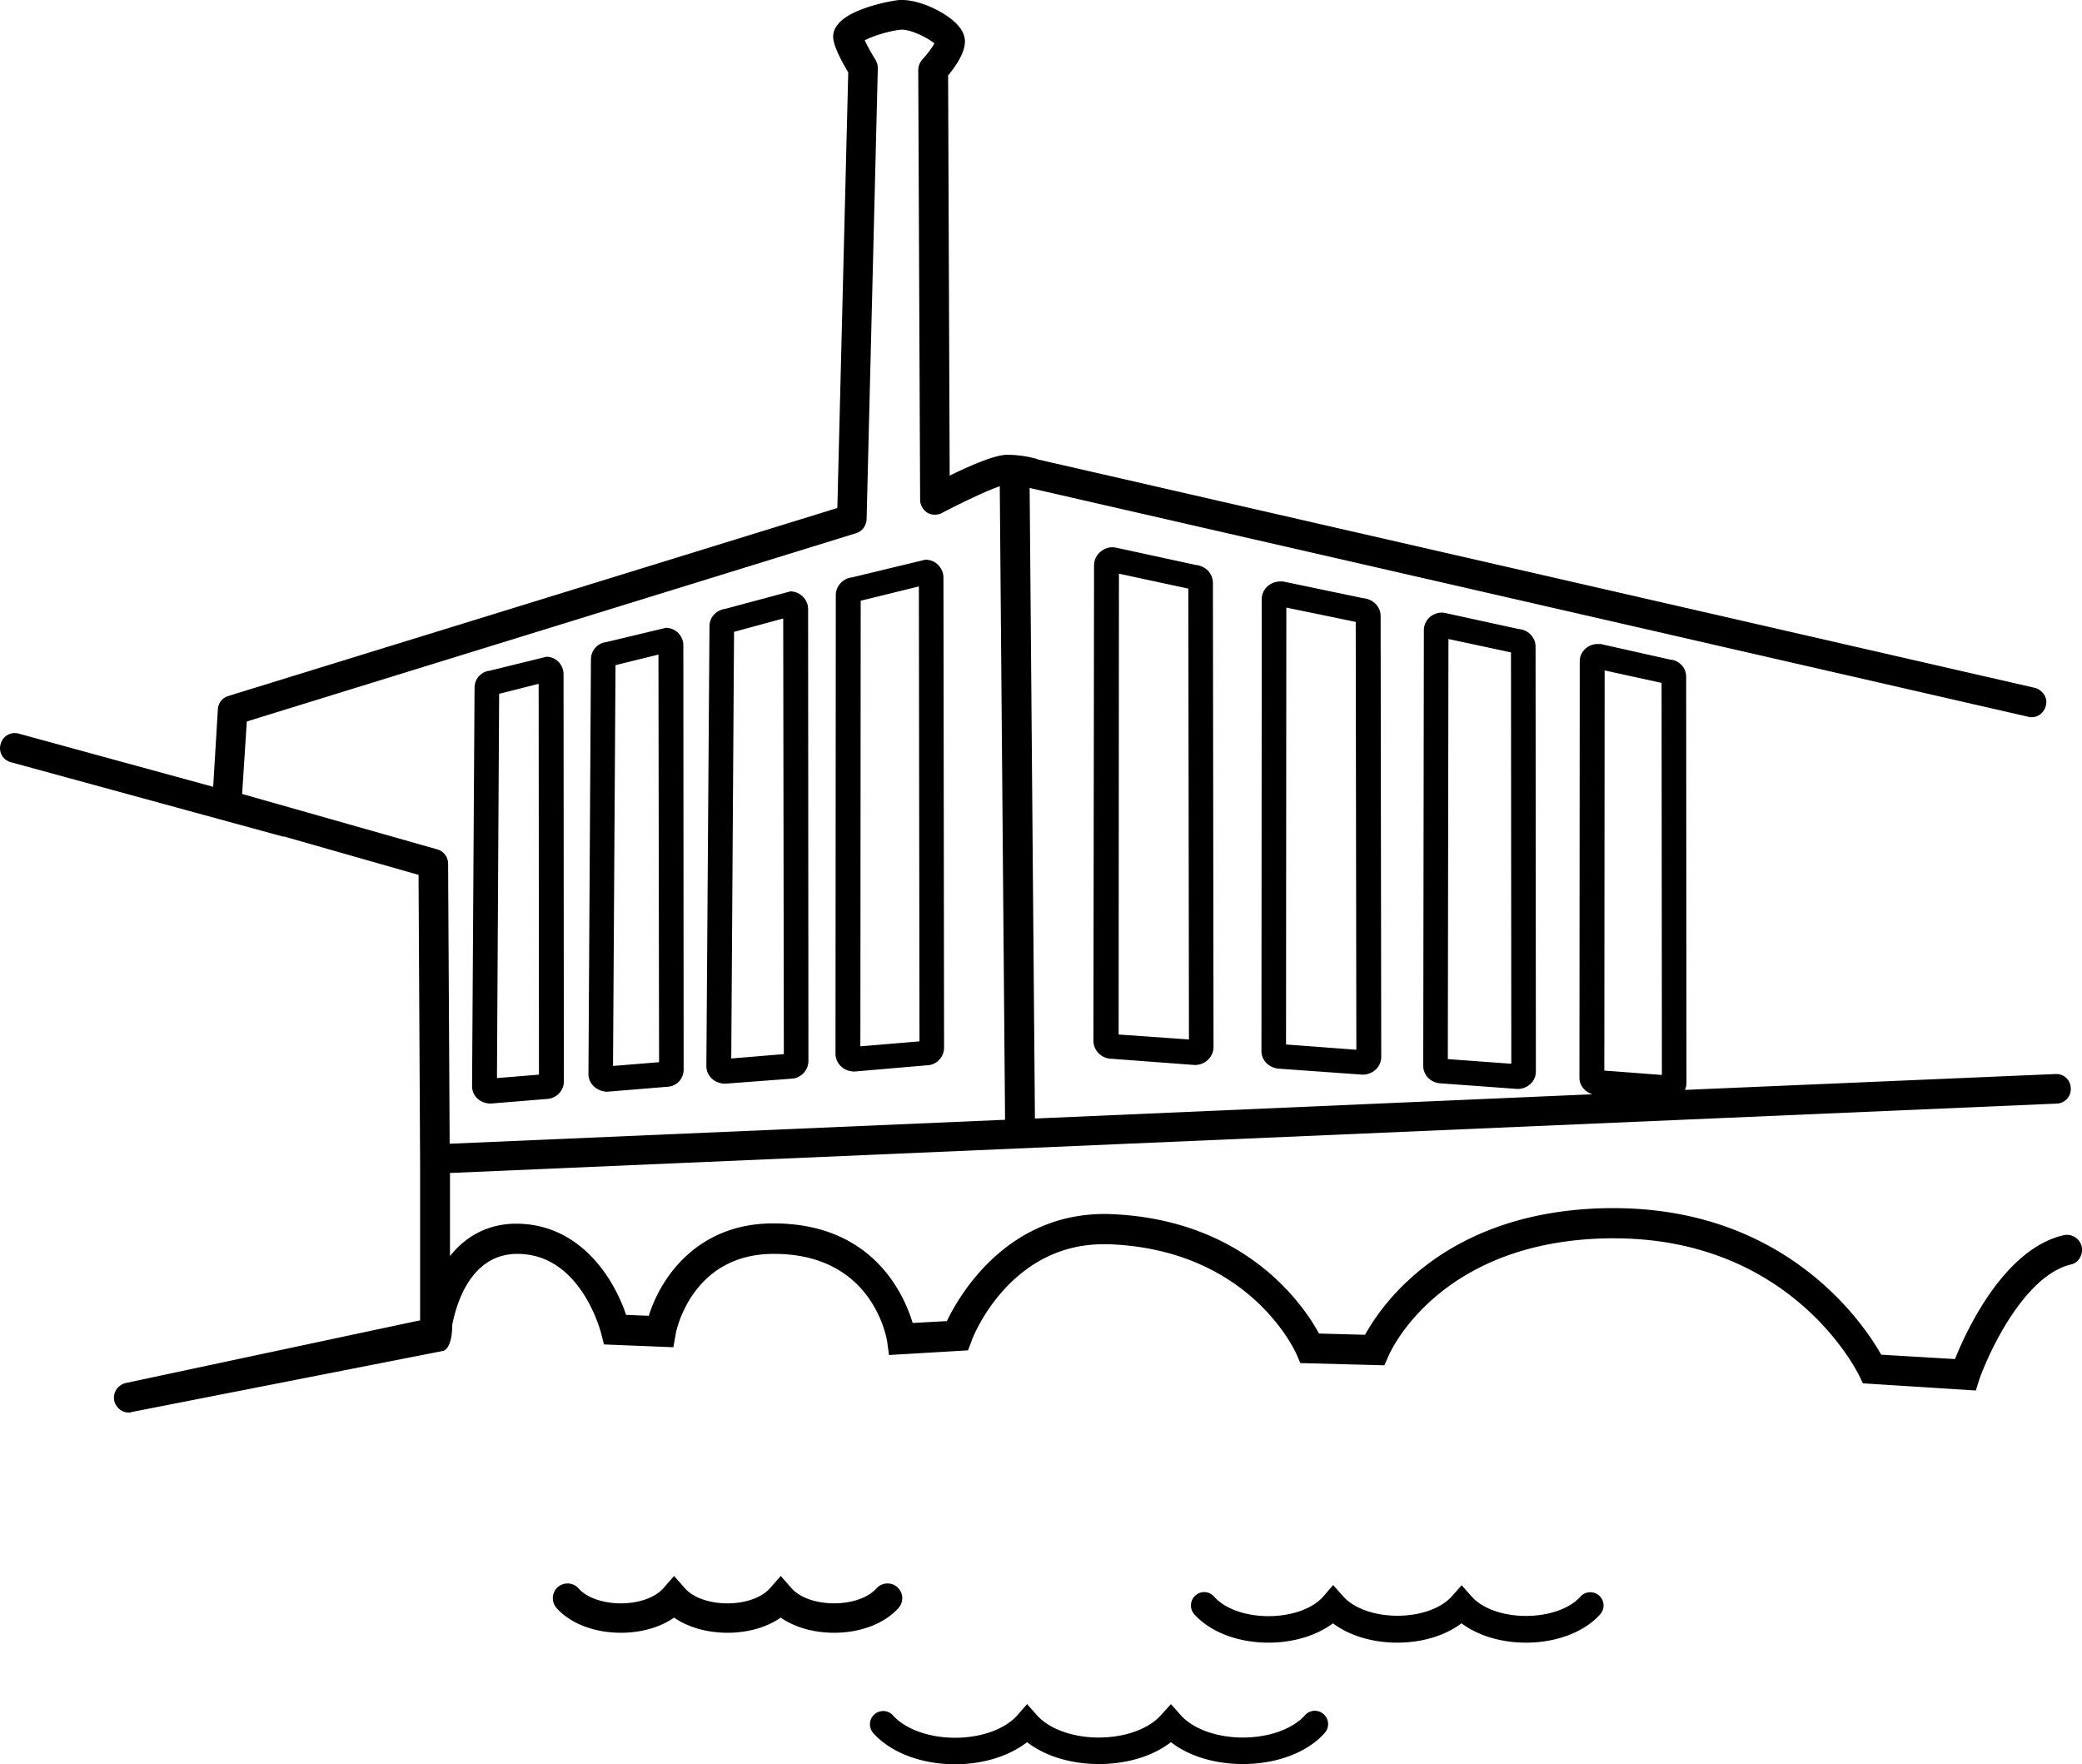 <svg width="66.914" height="56.694" viewBox="0 0 66.914 56.694" xmlns="http://www.w3.org/2000/svg">
    <g fill="currentColor" fill-rule="evenodd">
        <path d="M14.402 27.746a.48.48 0 0 0-.35-.45l-6.27-1.78.15-2.33 19.58-6.05c.2-.06.33-.24.34-.45l.36-14.48c0-.1-.02-.19-.07-.28a5.75 5.75 0 0 1-.35-.63c.24-.13.76-.3 1.15-.34.3-.03.88.26 1.09.44-.08.14-.24.36-.4.53-.08.1-.12.21-.12.33l.06 13.81c0 .16.09.32.23.41.14.08.32.09.47.01.65-.34 1.45-.72 1.86-.86l.17 20.36-17.85.77-.05-9.01zm37.17-6.2 1.83.4.01 12.6-1.85-.14.01-12.86zm15.33 18.5a.489.489 0 0 0-.58-.35c-1.9.44-3.11 3.03-3.49 3.98l-2.37-.14c-.58-1.02-3.06-4.71-8.6-4.71h-.19c-5.2.08-7.26 3.09-7.8 4.07l-1.48-.04c-.49-.9-2.35-3.68-6.73-3.84-3.23-.09-4.8 2.54-5.23 3.44l-1.1.06c-.29-.96-1.31-3.2-4.47-3.2h-.05c-2.43.02-3.59 1.77-3.96 2.97l-.73-.03c-.4-1.2-1.51-2.96-3.59-2.93-.93.02-1.61.46-2.07 1.04v-2.67l51.64-2.23c.26-.01.47-.23.45-.5a.46.46 0 0 0-.47-.45h-.02l-11.91.51c.03-.06.05-.14.05-.23l-.01-13.05c0-.29-.23-.53-.52-.55l-2.23-.5h-.09c-.32 0-.58.25-.58.55l-.01 13.39c0 .25.18.46.42.53l-17.92.78-.17-20.27c.01 0 .01.01.02.01l32.08 7.35c.25.06.5-.1.56-.36.07-.25-.1-.5-.35-.57l-32.04-7.34c-.04-.02-.45-.15-1-.15-.39 0-1.19.35-1.84.67l-.05-12.86c.24-.29.54-.73.54-1.09 0-.22-.11-.43-.34-.64-.41-.37-1.23-.75-1.82-.69-.39.05-1.58.3-1.94.8-.12.15-.16.33-.12.5.06.31.32.77.47 1.02l-.35 14-19.57 6.04c-.2.06-.33.23-.34.43l-.15 2.49-6.25-1.71a.469.469 0 0 0-.58.33c-.08.26.07.52.33.59l8.71 2.38c.02.01.06.01.08.01l4.31 1.23.05 9.27v5.05c-.04 0-.09.02-.12.02l-9.34 1.99c-.26.06-.42.31-.37.57.05.22.25.38.47.38.03 0 .07-.01.1-.02l9.99-1.96c.23-.05.31-.52.3-.82.14-.74.61-2.26 2.04-2.3h.06c2.02 0 2.66 2.45 2.69 2.56l.09.35 2.23.09.07-.4c.01-.11.51-2.58 3.12-2.6h.05c3.17 0 3.61 2.7 3.63 2.81l.06.44 2.54-.15.11-.29c0-.04 1.17-3.12 4.24-3.12h.18c4.51.17 5.97 3.41 6.03 3.54l.12.28 2.7.07.13-.29c.06-.15 1.64-3.71 7.08-3.79h.17c5.68 0 7.79 4.23 7.88 4.41l.12.25 3.63.23.11-.35c.32-.91 1.46-3.35 2.95-3.7.26-.06.4-.34.34-.59z"/>
        <path d="M25.402 19.006c.31 0 .57.26.57.57l.01 14.51c0 .32-.25.57-.55.58l-2.12.16c-.36 0-.61-.26-.61-.57l.1-14.13c0-.29.22-.52.51-.56zm-.23.87-1.58.43-.09 13.71 1.69-.14-.02-14zM21.402 20.176c.3 0 .56.25.56.56l.01 13.63c0 .31-.23.55-.53.56l-1.94.16c-.34-.02-.59-.27-.59-.57l.08-13.32c0-.29.21-.53.49-.56zm-.24.86-1.38.34-.08 12.88 1.48-.12-.02-13.1zM29.742 17.986c.32 0 .58.26.58.58l.02 15.1c0 .31-.25.57-.56.57l-2.32.2c-.35 0-.61-.26-.61-.58l.01-14.73c0-.29.23-.54.52-.57zm-.21.86-1.87.46-.01 14.32 1.9-.16-.02-14.62zM15.972 34.646l.07-12.35 1.27-.32.01 12.56-1.35.11zm2.14-12.98c0-.31-.25-.56-.55-.56l-1.83.45c-.27.03-.48.26-.48.55l-.08 12.8c0 .31.25.55.59.56l1.83-.15c.29-.02.53-.26.53-.56l-.01-13.09zM46.532 34.036l.02-13.5 2.01.43.01 13.22-2.04-.15zm2.82-13.26c0-.29-.24-.54-.54-.56l-2.38-.52-.08-.01c-.33 0-.59.25-.59.57l-.02 14c0 .3.25.55.57.56l2.46.18c.33 0 .59-.25.59-.56l-.01-13.66zM41.332 33.566l.01-14.04 2.23.46.02 13.75-2.26-.17zm3.04-13.77c0-.3-.24-.54-.55-.57l-2.59-.54h-.08c-.33 0-.6.25-.6.57l-.01 14.52c0 .31.26.56.59.57l2.66.19c.33 0 .6-.25.6-.57l-.02-14.17zM35.952 33.246l.01-14.81 2.23.48.02 14.49-2.26-.16zm3.03-14.51c0-.3-.23-.55-.55-.58l-2.58-.56-.09-.01c-.33 0-.6.27-.6.58l-.02 15.28c0 .32.27.58.59.58l2.67.2c.33 0 .6-.26.6-.58l-.02-14.91zM26.81 52.472c.852 0 1.622-.297 2.069-.798a.473.473 0 0 0-.041-.669.478.478 0 0 0-.67.041c-.263.297-.783.48-1.358.48-.581 0-1.102-.183-1.366-.48l-.351-.399-.352.4c-.263.296-.784.48-1.36.48-.58 0-1.1-.184-1.364-.48l-.352-.4-.351.4c-.264.296-.784.48-1.36.48-.574 0-1.101-.184-1.358-.48a.478.478 0 0 0-.67-.042.478.478 0 0 0-.04.67c.44.5 1.217.797 2.069.797.656 0 1.264-.176 1.71-.487.446.311 1.062.487 1.717.487.656 0 1.265-.176 1.71-.487.447.311 1.055.487 1.718.487M49.045 52.79c.987 0 1.879-.345 2.386-.913a.426.426 0 0 0-.635-.568c-.345.386-1.014.622-1.751.622-.737 0-1.406-.236-1.751-.628l-.318-.359-.317.36c-.345.384-1.008.621-1.745.621-.737 0-1.406-.237-1.751-.629l-.317-.358-.325.378c-.345.386-1.014.622-1.751.622-.737 0-1.406-.236-1.751-.629a.42.42 0 0 0-.601-.033.426.426 0 0 0-.034.601c.507.568 1.399.913 2.386.913.805 0 1.548-.23 2.069-.622.52.392 1.264.622 2.069.622.804 0 1.548-.23 2.062-.622.527.392 1.264.622 2.075.622M30.697 56.698c-1.095 0-2.075-.38-2.63-1.001a.426.426 0 0 1 .636-.567c.392.439 1.156.716 1.994.716.838 0 1.602-.277 1.994-.716l.318-.365.318.358c.392.439 1.149.716 1.987.716.839 0 1.603-.277 1.995-.716l.324-.358.318.358c.392.439 1.156.716 1.994.716.839 0 1.603-.277 1.995-.716a.42.42 0 0 1 .6-.034.421.421 0 0 1 .035.602c-.554.628-1.541 1-2.63 1-.906 0-1.737-.257-2.312-.703-.574.446-1.406.703-2.312.703-.906 0-1.737-.257-2.312-.703-.575.446-1.406.71-2.312.71"/>
    </g>
</svg>
